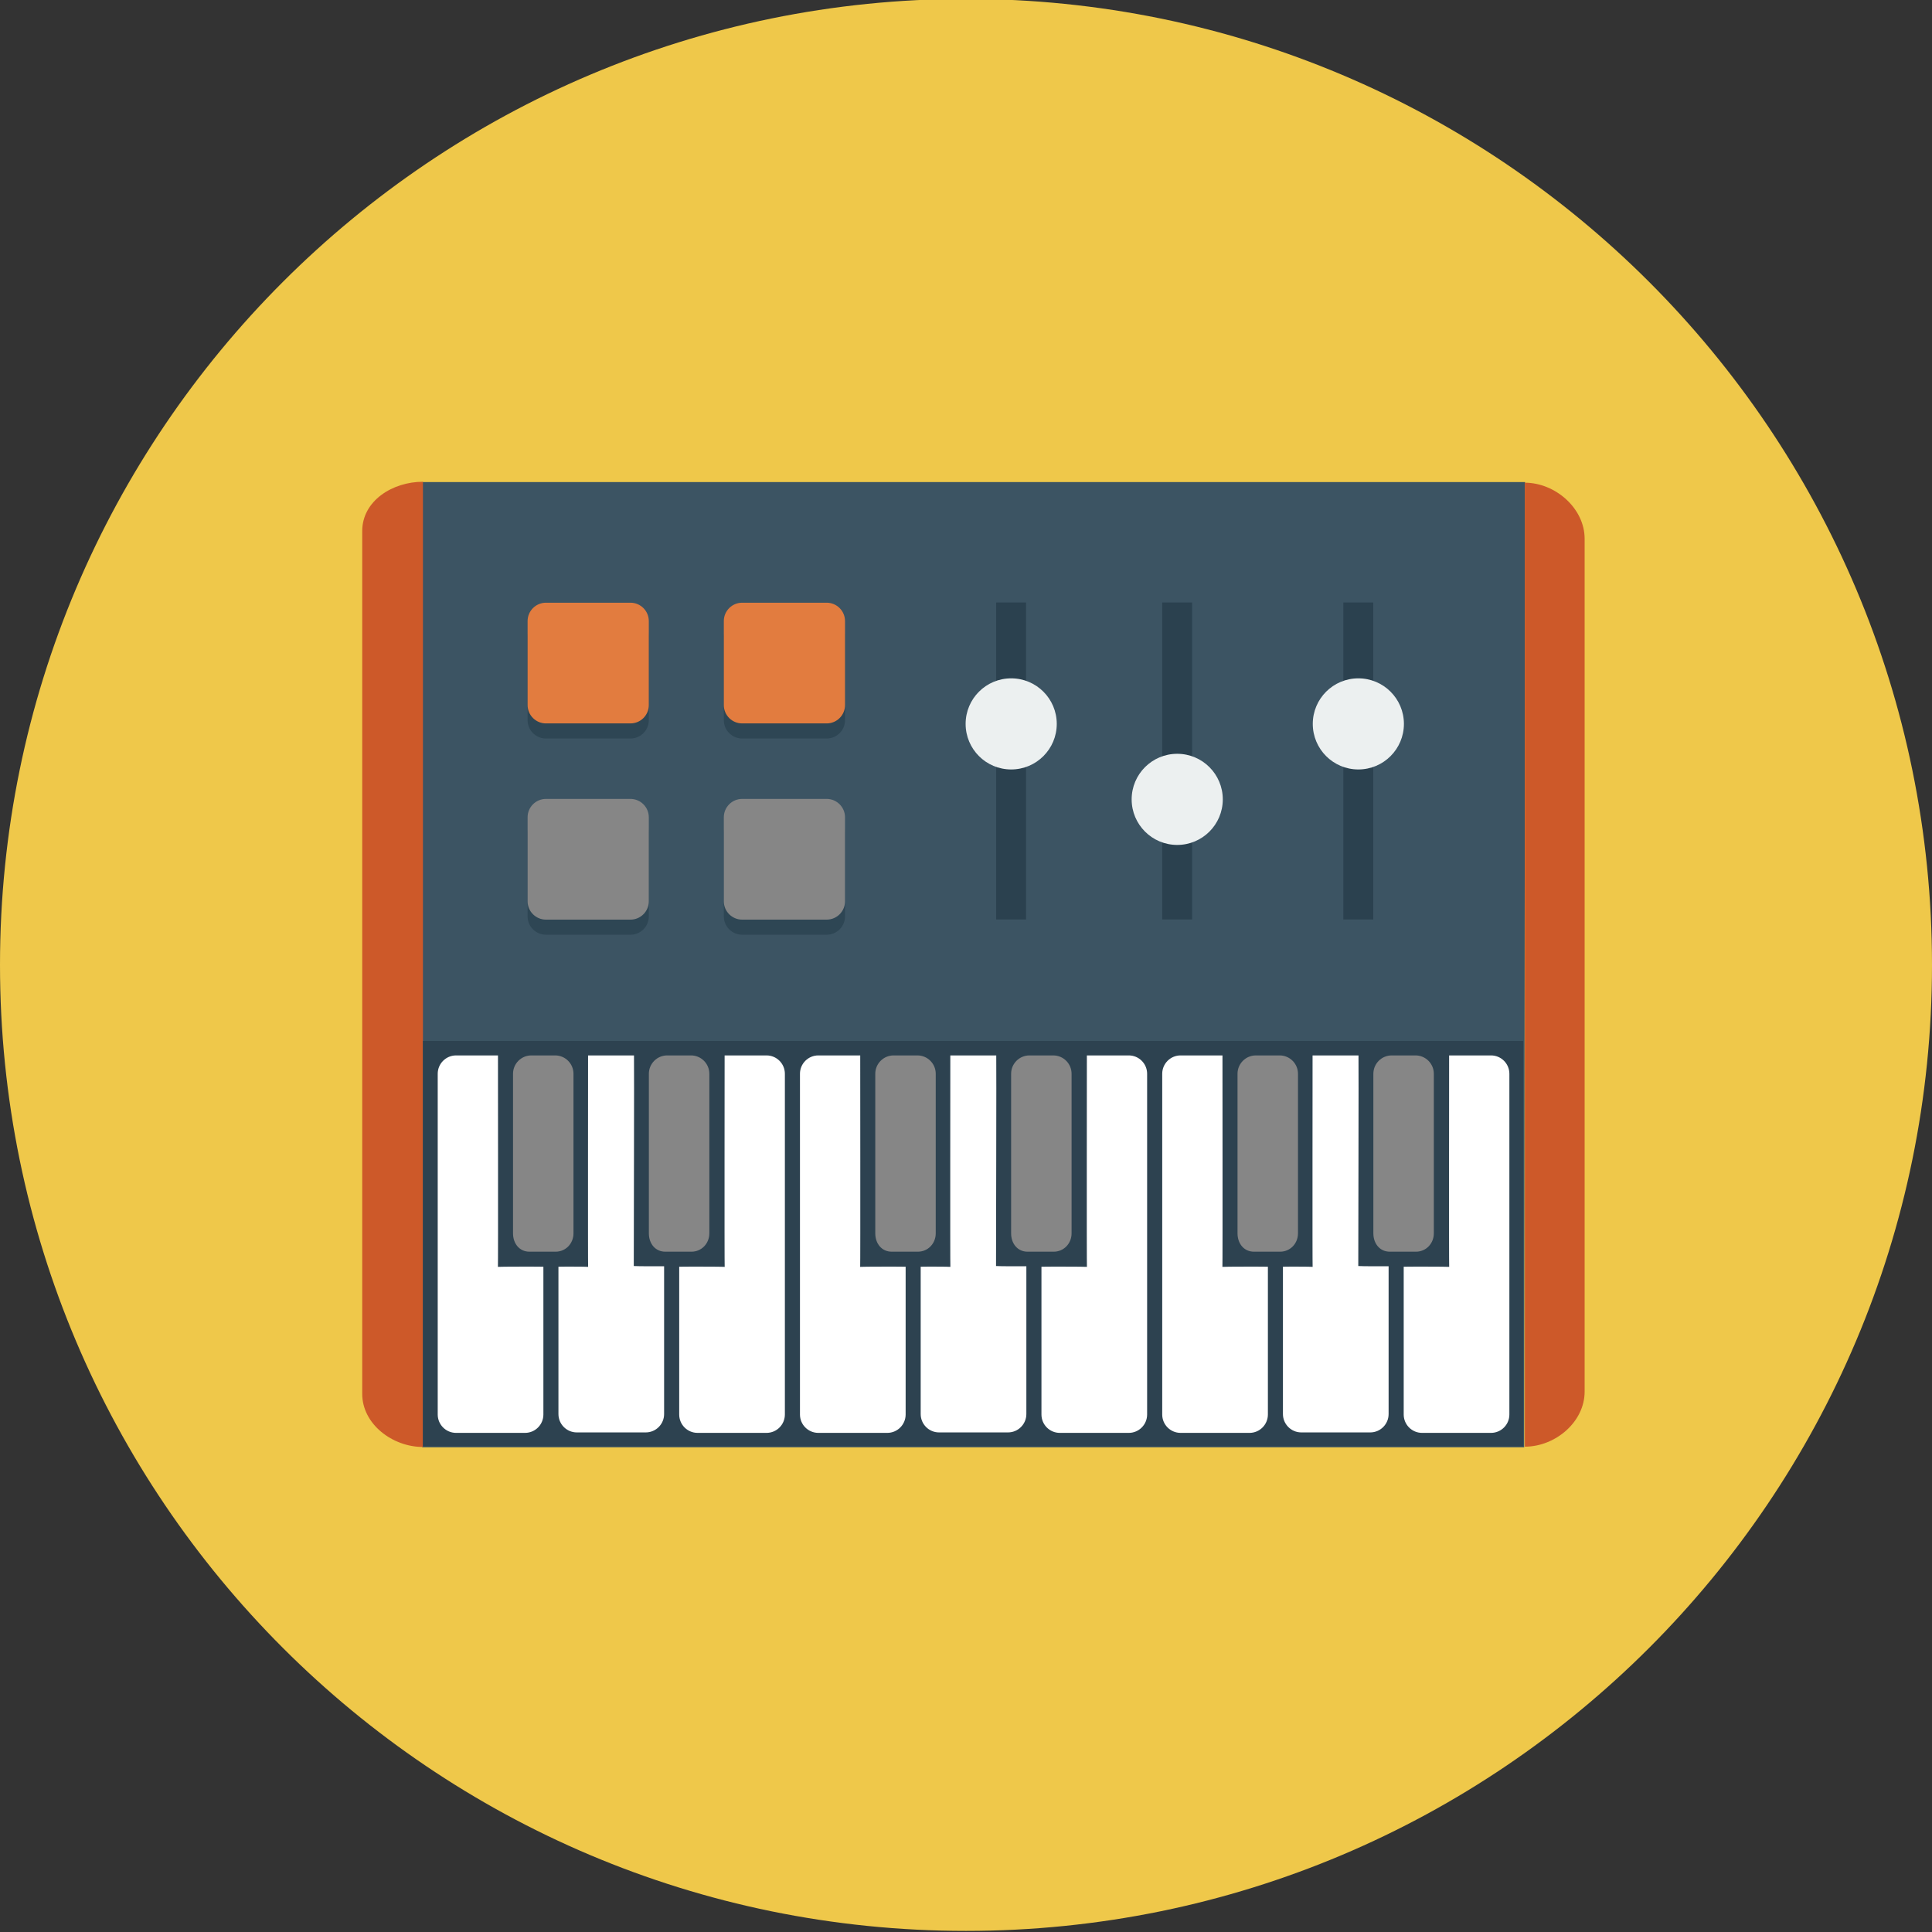 <svg xmlns="http://www.w3.org/2000/svg" width="128" height="128"><rect width="100%" height="100%" fill="#333333" stroke="none"/><path fill="#EFC84A" d="M64-.073c35.346 0 64 28.654 64 64 0 35.347-28.654 64-64 64s-64-28.653-64-64c0-35.346 28.654-64 64-64z"/><path fill="#3C5463" d="M28.003 31.939h73.04l-.062 63.948h-73.009l.031-63.948z"/><path fill="#CD5929" d="M28.021 95.866c-2.015 0-4.023-1.509-4.023-3.522v-57.153c0-2.015 2.009-3.273 4.023-3.273"/><path fill="#CD5929" d="M101.025 95.846c2.015 0 3.961-1.633 3.961-3.648v-56.507c0-2.015-1.946-3.711-3.961-3.711"/><path fill="#2E4654" d="M41.769 40.931h-5.597c-.672 0-1.217.544-1.217 1.216v5.565c0 .672.545 1.216 1.217 1.216h5.597c.672 0 1.216-.544 1.216-1.216v-5.565c-.001-.672-.545-1.216-1.216-1.216zm13 0h-5.597c-.672 0-1.217.544-1.217 1.216v5.565c0 .672.545 1.216 1.217 1.216h5.597c.671 0 1.216-.544 1.216-1.216v-5.565c-.001-.672-.546-1.216-1.216-1.216z"/><path fill="#2E4654" d="M41.769 53.93h-5.597c-.672 0-1.217.544-1.217 1.216v5.566c0 .672.545 1.216 1.217 1.216h5.597c.672 0 1.216-.544 1.216-1.216v-5.566c-.001-.671-.545-1.216-1.216-1.216zm13 0h-5.597c-.672 0-1.217.544-1.217 1.216v5.566c0 .672.545 1.216 1.217 1.216h5.597c.671 0 1.216-.544 1.216-1.216v-5.566c-.001-.671-.546-1.216-1.216-1.216z"/><path fill="#2D4250" d="M28.021 68.965h72.901v26.86h-72.901v-26.86z"/><path fill="#868686" d="M36.779 69.924h-1.574c-.671 0-1.216.545-1.216 1.217v10.571c0 .672.42 1.216 1.091 1.216h1.73c.672 0 1.185-.544 1.185-1.216v-10.571c0-.672-.544-1.217-1.216-1.217zm9 0h-1.574c-.671 0-1.216.545-1.216 1.217v10.571c0 .672.419 1.216 1.091 1.216h1.73c.672 0 1.185-.544 1.185-1.216v-10.571c0-.672-.544-1.217-1.216-1.217zm15 0h-1.574c-.672 0-1.216.545-1.216 1.217v10.571c0 .672.42 1.216 1.091 1.216h1.73c.672 0 1.185-.544 1.185-1.216v-10.571c0-.672-.544-1.217-1.216-1.217zm9 0h-1.574c-.671 0-1.216.545-1.216 1.217v10.571c0 .672.42 1.216 1.091 1.216h1.73c.672 0 1.185-.544 1.185-1.216v-10.571c0-.672-.544-1.217-1.216-1.217zm15 0h-1.574c-.671 0-1.216.545-1.216 1.217v10.571c0 .672.42 1.216 1.091 1.216h1.73c.672 0 1.185-.544 1.185-1.216v-10.571c0-.672-.544-1.217-1.216-1.217zm9 0h-1.574c-.671 0-1.216.545-1.216 1.217v10.571c0 .672.42 1.216 1.091 1.216h1.73c.672 0 1.185-.544 1.185-1.216v-10.571c0-.672-.544-1.217-1.216-1.217z"/><path fill="#fff" d="M32.988 83.933c.019.026.003-14.028.004-14.009h-2.775c-.672 0-1.217.545-1.217 1.217v22.574c0 .672.545 1.217 1.217 1.217h4.568c.671 0 1.216-.545 1.216-1.217v-9.79c0-.012-2.975-.009-3.013.008zm9.002-.055c-.002.089.031-13.964.014-13.954h-3.043c.002-.02-.015 14.035.004 14.009-.038-.017-1.967-.02-1.967-.008v9.76c0 .671.545 1.216 1.216 1.216h4.569c.671 0 1.216-.545 1.216-1.216v-9.791s-1.782.006-2.009-.016zm8.794-13.954h-2.776c.001-.02-.015 14.035.004 14.009-.038-.017-3.013-.02-3.013-.008v9.79c0 .672.545 1.217 1.217 1.217h4.568c.671 0 1.216-.545 1.216-1.217v-22.574c0-.672-.545-1.217-1.216-1.217zm6.204 14.009c.019.026.003-14.028.004-14.009h-2.775c-.672 0-1.217.545-1.217 1.217v22.574c0 .672.545 1.217 1.217 1.217h4.568c.671 0 1.216-.545 1.216-1.217v-9.79c0-.012-2.975-.009-3.013.008zm9.002-.055c-.002.089.031-13.964.014-13.954h-3.043c.002-.02-.015 14.035.004 14.009-.038-.017-1.967-.02-1.967-.008v9.76c0 .671.545 1.216 1.216 1.216h4.569c.671 0 1.216-.545 1.216-1.216v-9.791s-1.782.006-2.009-.016zm8.794-13.954h-2.776c.001-.02-.015 14.035.004 14.009-.038-.017-3.013-.02-3.013-.008v9.79c0 .672.545 1.217 1.216 1.217h4.569c.671 0 1.216-.545 1.216-1.217v-22.574c0-.672-.545-1.217-1.216-1.217zm6.204 14.009c.019.026.003-14.028.004-14.009h-2.775c-.672 0-1.217.545-1.217 1.217v22.574c0 .672.545 1.217 1.217 1.217h4.568c.671 0 1.216-.545 1.216-1.217v-9.79c0-.012-2.975-.009-3.013.008zm9.002-.055c-.002.089.031-13.964.014-13.954h-3.043c.002-.02-.015 14.035.004 14.009-.038-.017-1.967-.02-1.967-.008v9.76c0 .671.545 1.216 1.216 1.216h4.569c.671 0 1.216-.545 1.216-1.216v-9.791s-1.782.006-2.009-.016zm8.794-13.954h-2.776c.002-.02-.015 14.035.004 14.009-.038-.017-3.013-.02-3.013-.008v9.79c0 .672.545 1.217 1.217 1.217h4.568c.671 0 1.216-.545 1.216-1.217v-22.574c0-.672-.545-1.217-1.216-1.217z"/><path fill="#E27C3F" d="M41.769 39.931h-5.597c-.672 0-1.217.544-1.217 1.216v5.565c0 .672.545 1.216 1.217 1.216h5.597c.672 0 1.216-.544 1.216-1.216v-5.565c-.001-.672-.545-1.216-1.216-1.216zm13 0h-5.597c-.672 0-1.217.544-1.217 1.216v5.565c0 .672.545 1.216 1.217 1.216h5.597c.671 0 1.216-.544 1.216-1.216v-5.565c-.001-.672-.546-1.216-1.216-1.216z"/><path fill="#868686" d="M41.769 52.93h-5.597c-.672 0-1.217.544-1.217 1.216v5.566c0 .672.545 1.216 1.217 1.216h5.597c.672 0 1.216-.544 1.216-1.216v-5.566c-.001-.671-.545-1.216-1.216-1.216zm13 0h-5.597c-.672 0-1.217.544-1.217 1.216v5.566c0 .672.545 1.216 1.217 1.216h5.597c.671 0 1.216-.544 1.216-1.216v-5.566c-.001-.671-.546-1.216-1.216-1.216z"/><path fill="#2B414F" d="M66 60.918h1.979v-21.002h-1.979v21.002zm11 0h1.979v-21.002h-1.979v21.002zm12-21.002v21.002h1.979v-21.002h-1.979z"/><path fill="#ECF0F0" d="M66.994 44.942c-1.668 0-3.019 1.351-3.019 3.018 0 1.667 1.351 3.019 3.019 3.019 1.667 0 3.019-1.352 3.019-3.019s-1.352-3.018-3.019-3.018zm11 4.999c-1.667 0-3.019 1.352-3.019 3.02 0 1.667 1.352 3.018 3.019 3.018s3.019-1.351 3.019-3.018c0-1.668-1.352-3.02-3.019-3.02zm12-4.999c-1.667 0-3.019 1.351-3.019 3.018 0 1.667 1.352 3.019 3.019 3.019s3.019-1.352 3.019-3.019-1.352-3.018-3.019-3.018z"/></svg>